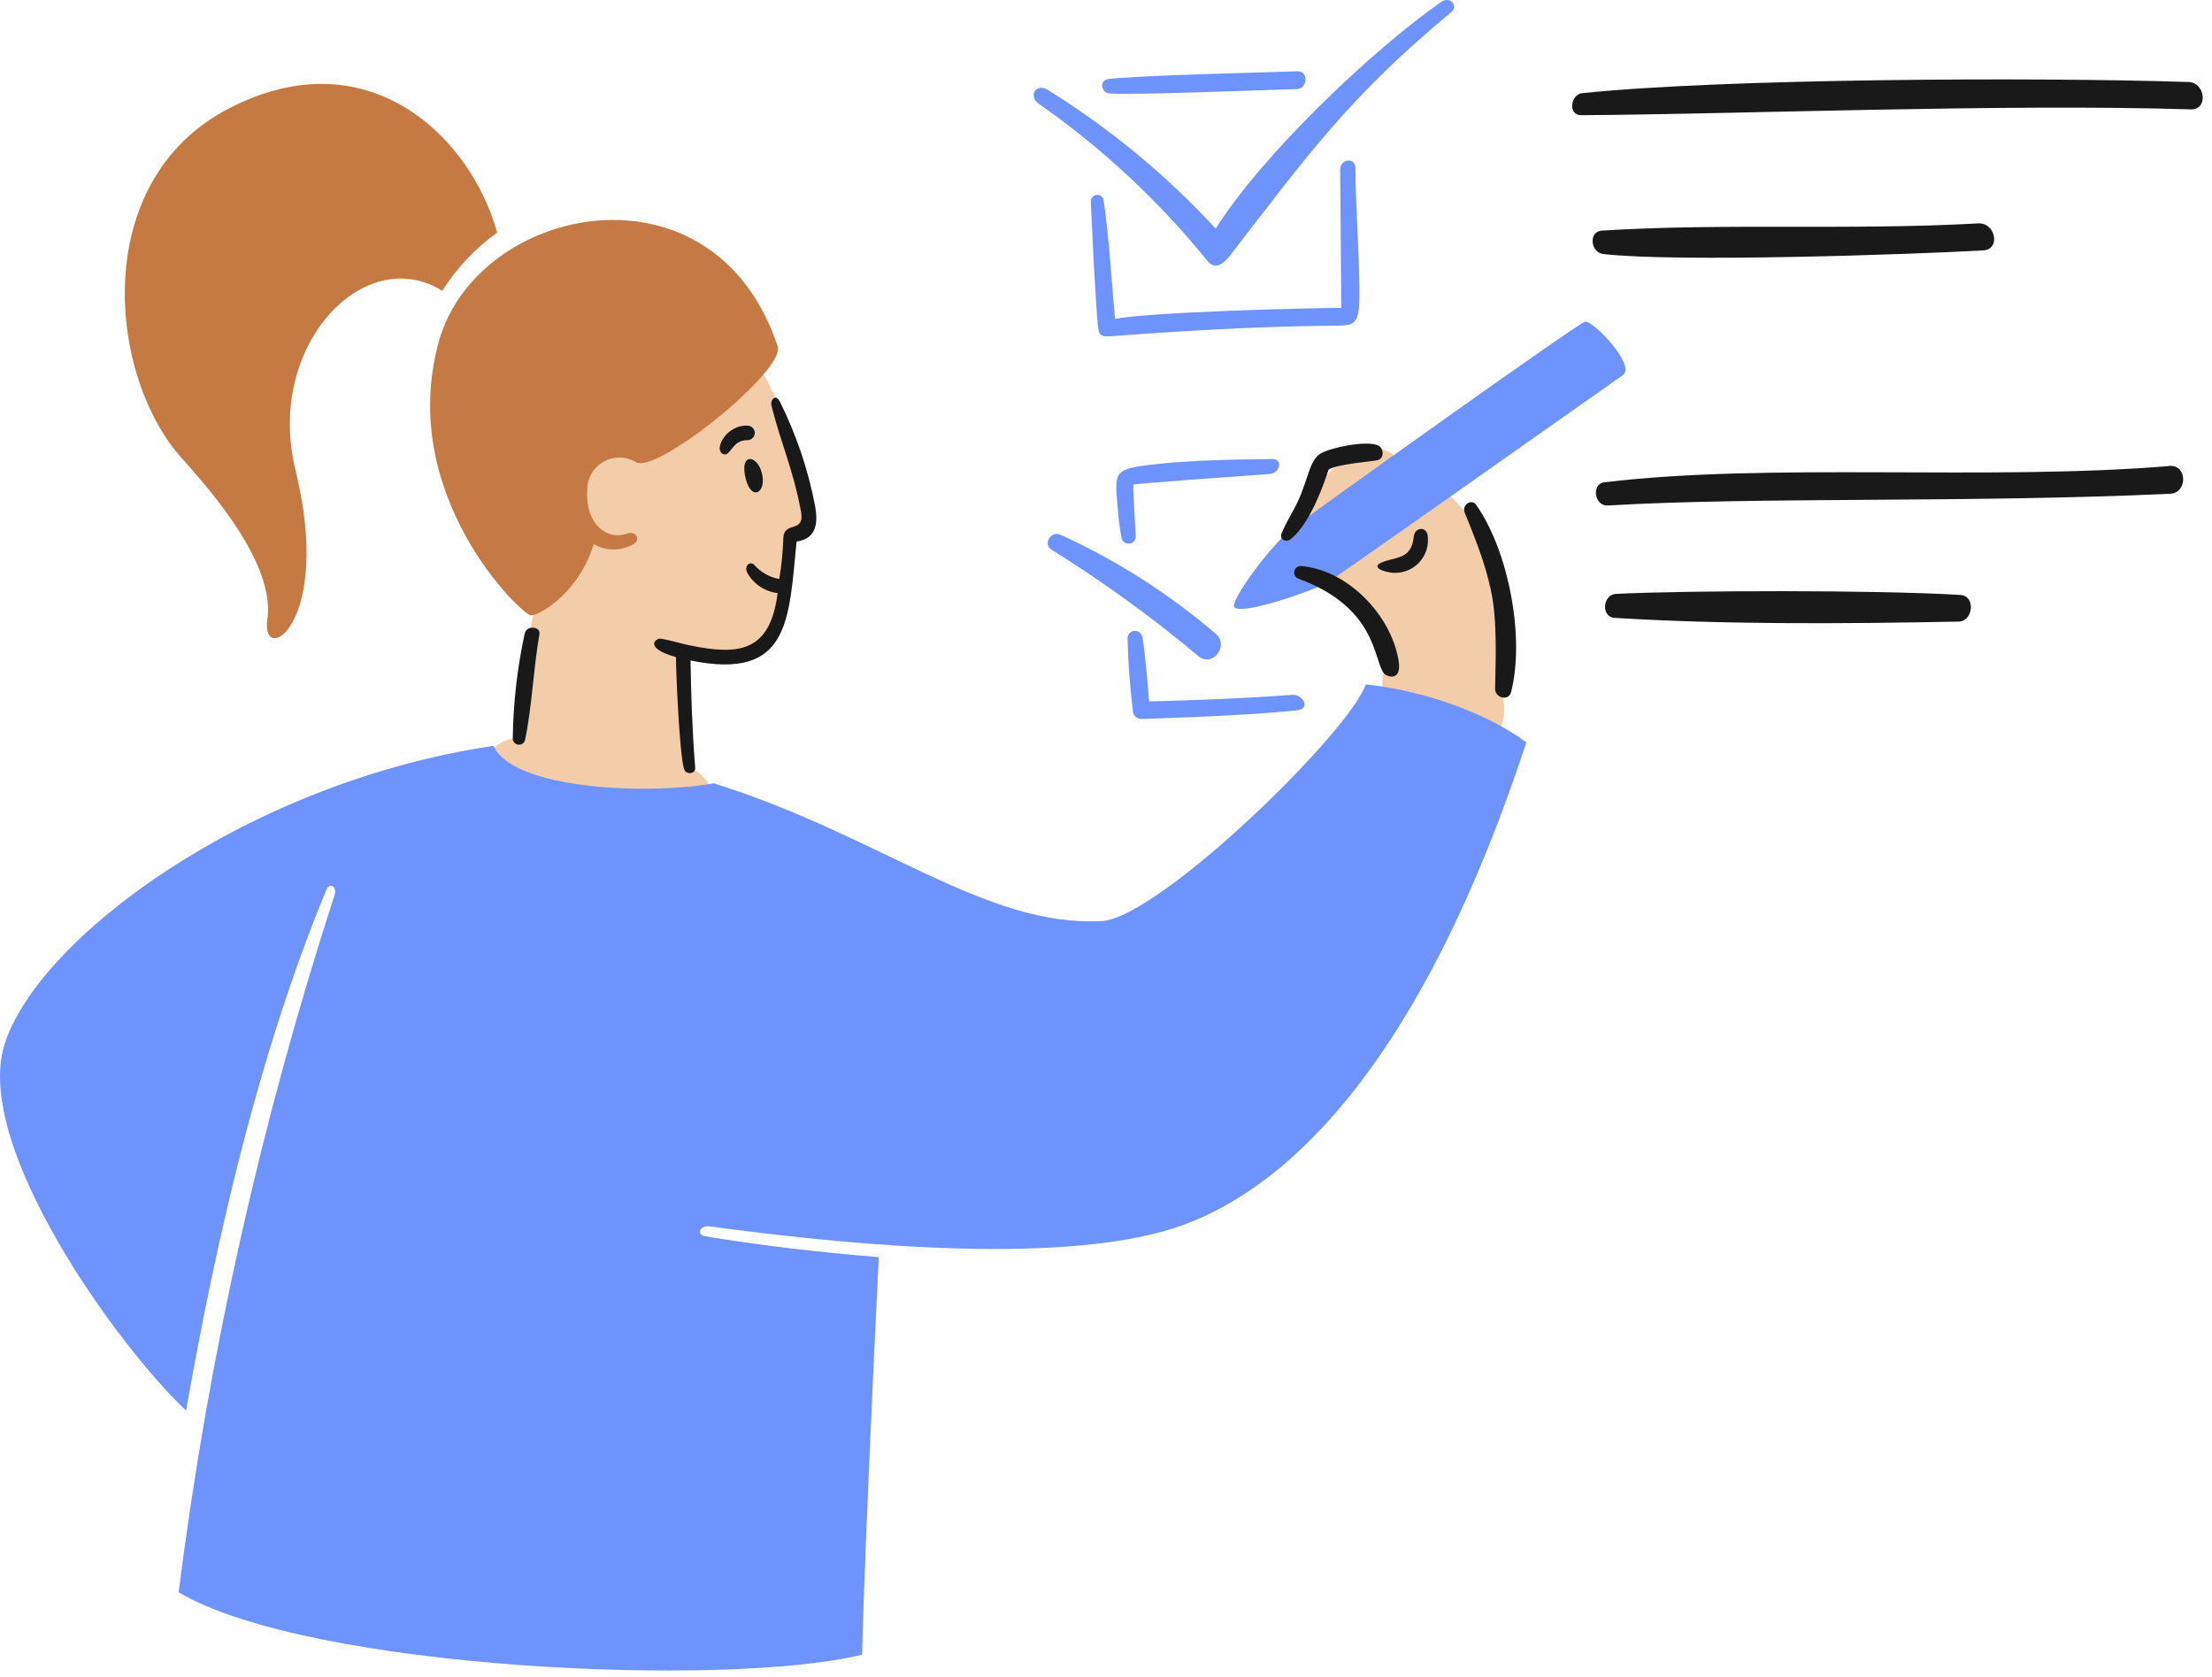 <svg width="190" height="144" viewBox="0 0 190 144" fill="none" xmlns="http://www.w3.org/2000/svg">
<path d="M59.843 36.223C60.713 37.963 61.103 39.963 61.963 41.663C63.133 41.053 63.253 41.033 62.353 41.613C61.943 41.833 61.613 42.133 61.373 42.513C59.613 44.953 61.843 48.443 60.143 50.733L62.233 49.123C58.993 50.333 54.853 47.613 51.343 48.513C48.203 49.313 46.493 51.963 46.313 55.043L53.183 54.113C53.053 53.323 52.923 52.533 52.783 51.743C52.213 48.323 46.723 48.483 46.033 51.743C45.883 52.443 45.733 53.143 45.583 53.853L52.333 55.713C52.903 52.713 55.103 50.243 56.253 47.413C57.403 44.583 57.983 41.453 58.163 38.293L51.293 39.223C51.183 38.613 49.623 41.373 49.553 41.643C49.243 42.853 49.373 44.143 49.893 45.253C51.133 47.903 54.593 49.633 57.053 50.863C59.193 51.933 61.393 50.983 62.193 48.773C63.553 45.013 63.723 41.373 63.123 37.463C62.443 33.023 55.693 34.913 56.373 39.323C56.783 41.983 56.353 44.413 55.443 46.913L60.583 44.823C59.023 44.043 57.813 43.143 56.323 42.213C57.023 42.653 55.773 44.293 57.243 42.263C58.343 40.733 58.353 39.133 58.033 37.353C57.303 33.293 51.373 34.543 51.163 38.283C50.983 41.483 50.133 44.403 48.593 47.213C47.363 49.443 46.073 51.303 45.583 53.843C44.743 58.233 51.393 60.133 52.333 55.703C52.483 55.003 52.633 54.303 52.783 53.593H46.033C46.163 54.383 46.293 55.173 46.433 55.963C47.113 60.043 53.093 58.763 53.303 55.033C53.233 56.163 63.573 56.393 64.923 55.513C68.503 53.183 67.253 48.143 67.613 44.623L65.883 47.643C71.453 43.783 68.473 37.853 65.883 32.673C63.873 28.643 57.833 32.183 59.843 36.203V36.223Z" fill="#F3CCA9"/>
<path d="M65.804 46.674C70.304 46.674 70.314 39.674 65.804 39.674C61.294 39.674 61.294 46.674 65.804 46.674Z" fill="#F3CCA9"/>
<path d="M45.453 56.532C45.063 59.322 43.843 63.892 45.353 66.472C47.153 69.572 51.423 68.082 54.053 69.562C56.343 70.852 59.343 69.232 59.323 66.542C59.293 62.492 59.453 58.382 59.103 54.342C58.853 51.412 55.413 49.612 53.133 51.872C50.303 54.662 48.863 58.042 48.493 61.962C48.073 66.442 55.073 66.412 55.493 61.962C55.683 59.922 56.653 58.232 58.083 56.822L52.113 54.352C52.463 58.392 52.293 62.502 52.333 66.552L57.603 63.532C56.413 62.862 55.243 62.462 53.913 62.242C52.803 62.062 51.153 62.212 50.163 61.692L51.773 63.782C51.483 62.292 52.023 59.892 52.233 58.392C52.503 56.502 51.773 54.652 49.793 54.082C48.153 53.612 45.753 54.662 45.483 56.522L45.453 56.532Z" fill="#F3CCA9"/>
<path d="M47.135 69.703C51.635 69.703 51.645 62.703 47.135 62.703C42.624 62.703 42.624 69.703 47.135 69.703Z" fill="#F3CCA9"/>
<path d="M56.664 71.164C61.164 71.164 61.174 64.164 56.664 64.164C52.154 64.164 52.154 71.164 56.664 71.164Z" fill="#F3CCA9"/>
<path d="M46.873 68.914C51.373 68.914 51.383 61.914 46.873 61.914C42.363 61.914 42.363 68.914 46.873 68.914Z" fill="#F3CCA9"/>
<path d="M44.754 70.363C49.254 70.363 49.264 63.363 44.754 63.363C40.244 63.363 40.244 70.363 44.754 70.363Z" fill="#F3CCA9"/>
<path d="M57.994 72.744C62.494 72.744 62.504 65.744 57.994 65.744C53.484 65.744 53.484 72.744 57.994 72.744Z" fill="#F3CCA9"/>
<path d="M116.134 38.993C113.134 40.823 109.444 45.723 112.604 48.973C113.894 50.303 115.874 50.693 117.314 51.953C119.414 53.783 119.284 56.403 119.304 59.043C119.344 63.543 126.344 63.553 126.304 59.043C126.274 55.463 126.094 51.493 123.794 48.573C122.884 47.413 121.694 46.493 120.504 45.623C119.904 45.173 119.304 44.733 118.644 44.373L117.804 44.023C116.854 43.693 116.694 43.603 117.314 43.753L118.214 47.163C118.434 46.273 118.874 45.523 119.664 45.043C123.504 42.703 119.994 36.643 116.134 39.003V38.993Z" fill="#F3CCA9"/>
<path d="M116.173 44.893C118.423 47.073 120.653 48.603 120.983 51.853C121.313 55.103 120.693 58.293 120.073 61.323C119.163 65.723 125.913 67.603 126.823 63.183C127.733 58.763 128.533 53.603 127.773 48.973C127.113 44.943 123.923 42.653 121.123 39.943C117.883 36.803 112.933 41.753 116.173 44.893Z" fill="#F3CCA9"/>
<path d="M117.823 46.184C118.533 46.684 119.973 47.324 120.473 48.044C121.153 49.014 121.083 51.344 121.263 52.514C121.773 55.824 122.023 59.074 121.873 62.424C121.673 66.924 128.673 66.914 128.873 62.424C129.073 57.934 128.463 53.114 127.653 48.504C126.893 44.164 124.883 42.604 121.353 40.144C117.653 37.564 114.143 43.624 117.823 46.184Z" fill="#F3CCA9"/>
<path d="M125.834 64.414C130.334 64.414 130.344 57.414 125.834 57.414C121.324 57.414 121.324 64.414 125.834 64.414Z" fill="#F3CCA9"/>
<path d="M122.113 62.213C126.613 62.213 126.623 55.213 122.113 55.213C117.603 55.213 117.603 62.213 122.113 62.213Z" fill="#F3CCA9"/>
<path d="M136.113 27.642C135.413 27.842 112.933 43.902 111.073 45.312C109.213 46.722 105.553 51.702 106.033 52.162C106.773 52.872 113.073 50.582 113.913 50.092C114.753 49.602 138.253 33.012 139.403 32.212C140.553 31.412 136.813 27.432 136.113 27.632V27.642Z" fill="#6F93FC"/>
<path d="M94.643 79.093C84.683 79.663 75.553 71.723 61.313 67.273C55.343 68.313 44.023 67.743 42.393 64.053C21.113 67.203 3.163 80.683 0.373 89.743C-2.297 98.413 10.053 115.553 15.983 121.143C18.603 106.263 22.243 90.413 28.023 76.433C28.313 75.723 28.973 76.163 28.743 76.843C22.413 96.343 17.923 116.403 15.343 136.743C26.593 143.393 62.443 144.953 74.053 142.103C74.143 137.193 74.843 120.713 75.483 107.963C70.493 107.563 65.513 106.983 60.573 106.173C59.783 106.043 60.133 105.213 60.903 105.313C70.193 106.563 88.983 108.743 99.833 105.773C106.503 103.943 120.203 96.913 131.103 63.753C127.953 61.393 122.593 59.343 117.313 58.773C115.873 62.933 99.543 78.823 94.633 79.103L94.643 79.093Z" fill="#6F93FC"/>
<path d="M89.282 8.953C94.712 12.753 99.572 17.293 103.742 22.443C104.402 23.223 105.132 22.613 105.632 21.973C112.252 13.423 115.792 8.403 124.632 1.063C125.332 0.483 124.542 -0.357 123.792 0.163C117.732 4.403 108.402 13.323 104.422 19.633C100.172 15.023 95.312 11.013 89.982 7.713C88.962 7.093 88.282 8.293 89.272 8.953H89.282Z" fill="#6F93FC"/>
<path d="M95.243 8.014C96.963 8.214 109.433 7.684 111.373 7.654C112.343 7.634 112.413 6.084 111.433 6.124C109.473 6.194 96.893 6.494 95.133 6.804C94.413 6.934 94.603 7.944 95.243 8.014Z" fill="#6F93FC"/>
<path d="M91.123 45.933C90.252 45.543 89.543 46.723 90.332 47.213C94.743 49.963 98.963 53.013 102.942 56.353C104.142 57.353 105.622 55.443 104.432 54.433C100.412 50.993 95.933 48.133 91.112 45.933H91.123Z" fill="#6F93FC"/>
<path d="M116.763 25.853C116.803 22.143 116.443 18.163 116.423 14.423C116.423 13.473 115.103 13.633 115.113 14.583C115.143 18.543 115.183 22.493 115.213 26.443C112.243 26.443 98.833 26.803 95.773 27.383C95.453 23.983 95.293 20.563 94.793 17.183C94.733 16.883 94.443 16.683 94.143 16.743C93.893 16.793 93.703 17.013 93.693 17.273C93.853 20.593 93.993 23.983 94.243 27.303C94.383 29.073 94.383 28.953 96.123 28.823C102.153 28.383 108.293 28.023 114.343 27.973C116.083 27.953 116.723 28.073 116.753 25.863L116.763 25.853Z" fill="#6F93FC"/>
<path d="M109.273 39.422C105.943 39.462 102.303 39.512 98.983 39.892C95.523 40.292 95.763 40.582 96.013 43.702C96.073 44.522 96.173 45.342 96.323 46.142C96.363 46.482 96.673 46.732 97.013 46.682C97.303 46.652 97.523 46.422 97.553 46.142C97.553 45.572 97.273 41.722 97.353 41.622C97.433 41.522 107.903 40.792 109.023 40.712C109.983 40.642 110.223 39.402 109.263 39.412L109.273 39.422Z" fill="#6F93FC"/>
<path d="M98.114 54.672C98.034 54.332 97.694 54.112 97.353 54.192C97.073 54.252 96.864 54.502 96.853 54.782C96.894 56.842 97.043 58.902 97.303 60.952C97.273 61.352 97.573 61.712 97.984 61.742C98.084 61.742 105.714 61.552 111.294 61.022C112.724 60.892 111.854 59.612 111.014 59.672C107.074 59.972 102.664 60.132 98.704 60.242C98.543 58.322 98.413 56.492 98.124 54.662L98.114 54.672Z" fill="#6F93FC"/>
<path d="M64.242 36.553C62.322 36.433 61.172 38.803 62.212 39.023C62.752 39.133 62.922 37.793 64.162 37.803C64.502 37.823 64.802 37.563 64.832 37.223C64.862 36.883 64.592 36.583 64.252 36.553H64.242Z" fill="#191919"/>
<path d="M66.933 34.422C66.643 33.842 66.132 34.312 66.272 34.862C67.123 38.242 68.073 40.122 68.793 43.872C69.183 45.892 67.333 44.662 67.283 46.232C67.243 47.402 67.133 48.562 66.933 49.722C66.133 49.582 65.403 49.182 64.853 48.582C64.502 48.112 63.883 48.532 64.173 49.162C64.703 50.142 65.683 50.802 66.793 50.932C66.153 56.012 63.473 56.302 59.183 55.412C58.393 55.252 57.602 54.972 56.742 54.852C56.322 54.792 55.253 55.642 58.063 56.432C58.063 57.792 58.363 64.752 58.753 66.032C58.913 66.572 59.763 66.502 59.712 65.902C59.462 62.752 59.363 59.802 59.313 56.722C67.873 58.472 67.743 53.232 68.423 46.512C70.193 46.262 70.273 44.802 70.003 43.402C69.403 40.282 68.373 37.262 66.953 34.422H66.933Z" fill="#191919"/>
<path d="M42.703 19.972C40.413 11.692 31.543 3.112 19.603 9.342C7.663 15.572 9.243 32.332 15.673 39.422C19.703 43.872 23.553 49.132 22.963 53.212C22.373 57.292 28.653 53.752 25.383 40.372C22.763 29.682 31.313 20.792 37.993 24.982C39.223 23.022 40.823 21.322 42.703 19.982V19.972Z" fill="#C57A43"/>
<path d="M54.613 39.693C56.393 40.753 67.483 31.813 66.803 29.753C61.323 13.263 40.963 17.543 37.693 29.332C34.033 42.562 44.933 52.943 45.633 52.853C46.643 52.723 49.813 50.682 50.993 46.722C52.053 47.343 53.353 47.343 54.413 46.722C55.093 46.333 54.603 45.572 53.883 45.822C52.143 46.443 50.253 45.033 50.443 42.023C50.453 40.503 51.703 39.283 53.223 39.293C53.713 39.293 54.193 39.433 54.613 39.683V39.693Z" fill="#C57945"/>
<path d="M45.073 54.394C44.423 57.373 44.083 60.413 44.043 63.474C44.073 63.764 44.333 63.983 44.633 63.953C44.863 63.934 45.053 63.764 45.103 63.544C45.703 60.644 45.803 57.504 46.333 54.483C46.463 53.764 45.213 53.694 45.083 54.394H45.073Z" fill="#191919"/>
<path d="M65.423 40.563C64.973 38.983 63.473 38.913 64.063 41.143C64.593 43.153 65.903 42.233 65.423 40.563Z" fill="#191919"/>
<path d="M114.113 40.352C114.583 39.872 118.093 39.602 118.363 39.512C118.963 39.312 118.833 38.422 118.323 38.232C117.303 37.832 114.433 38.402 113.463 38.932C112.493 39.462 112.343 41.212 111.483 43.052C111.043 44.002 110.453 44.872 110.073 45.832C109.883 46.302 110.453 46.632 110.863 46.302C112.803 44.772 114.083 40.372 114.113 40.352Z" fill="#191919"/>
<path d="M111.753 48.612C111.443 48.593 111.183 48.833 111.163 49.142C111.153 49.383 111.293 49.602 111.513 49.693C118.373 52.203 117.953 56.782 118.903 57.862C119.113 58.102 120.463 58.602 120.123 56.672C119.453 52.773 115.723 48.922 111.743 48.612H111.753Z" fill="#191919"/>
<path d="M125.802 44.003C128.472 50.503 128.602 52.103 128.422 59.143C128.402 59.933 129.582 60.253 129.792 59.443C131.002 54.773 129.582 47.293 126.792 43.353C126.382 42.773 125.552 43.403 125.802 44.003Z" fill="#191919"/>
<path d="M121.433 46.083C121.273 47.853 120.163 47.833 119.073 48.163C117.703 48.573 118.483 48.953 119.073 49.093C120.573 49.513 122.123 48.643 122.553 47.143C122.663 46.753 122.683 46.343 122.623 45.933C122.453 45.153 121.503 45.323 121.443 46.073L121.433 46.083Z" fill="#191919"/>
<path d="M170.352 21.504C171.862 21.424 171.422 19.104 169.922 19.184C159.102 19.794 148.092 19.144 137.602 19.804C136.412 19.874 136.622 21.684 137.702 21.814C143.952 22.544 164.242 21.854 170.342 21.504H170.352Z" fill="#191919"/>
<path d="M187.953 7.043C175.063 6.613 147.873 6.743 135.893 8.003C134.913 8.103 134.643 9.903 135.823 9.893C149.533 9.803 172.143 8.893 188.173 9.393C189.703 9.443 189.453 7.083 187.953 7.033V7.043Z" fill="#191919"/>
<path d="M186.353 40.022C170.733 41.312 152.023 39.702 137.793 41.422C136.663 41.562 136.953 43.482 138.103 43.412C150.803 42.652 169.633 43.202 186.413 42.402C187.923 42.322 187.883 39.892 186.353 40.012V40.022Z" fill="#191919"/>
<path d="M168.372 51.092C161.072 50.652 144.912 50.702 138.802 51.002C137.662 51.062 137.492 52.982 138.682 53.062C147.792 53.622 157.742 53.592 168.242 53.382C169.482 53.362 169.742 51.182 168.382 51.092H168.372Z" fill="#191919"/>
</svg>
